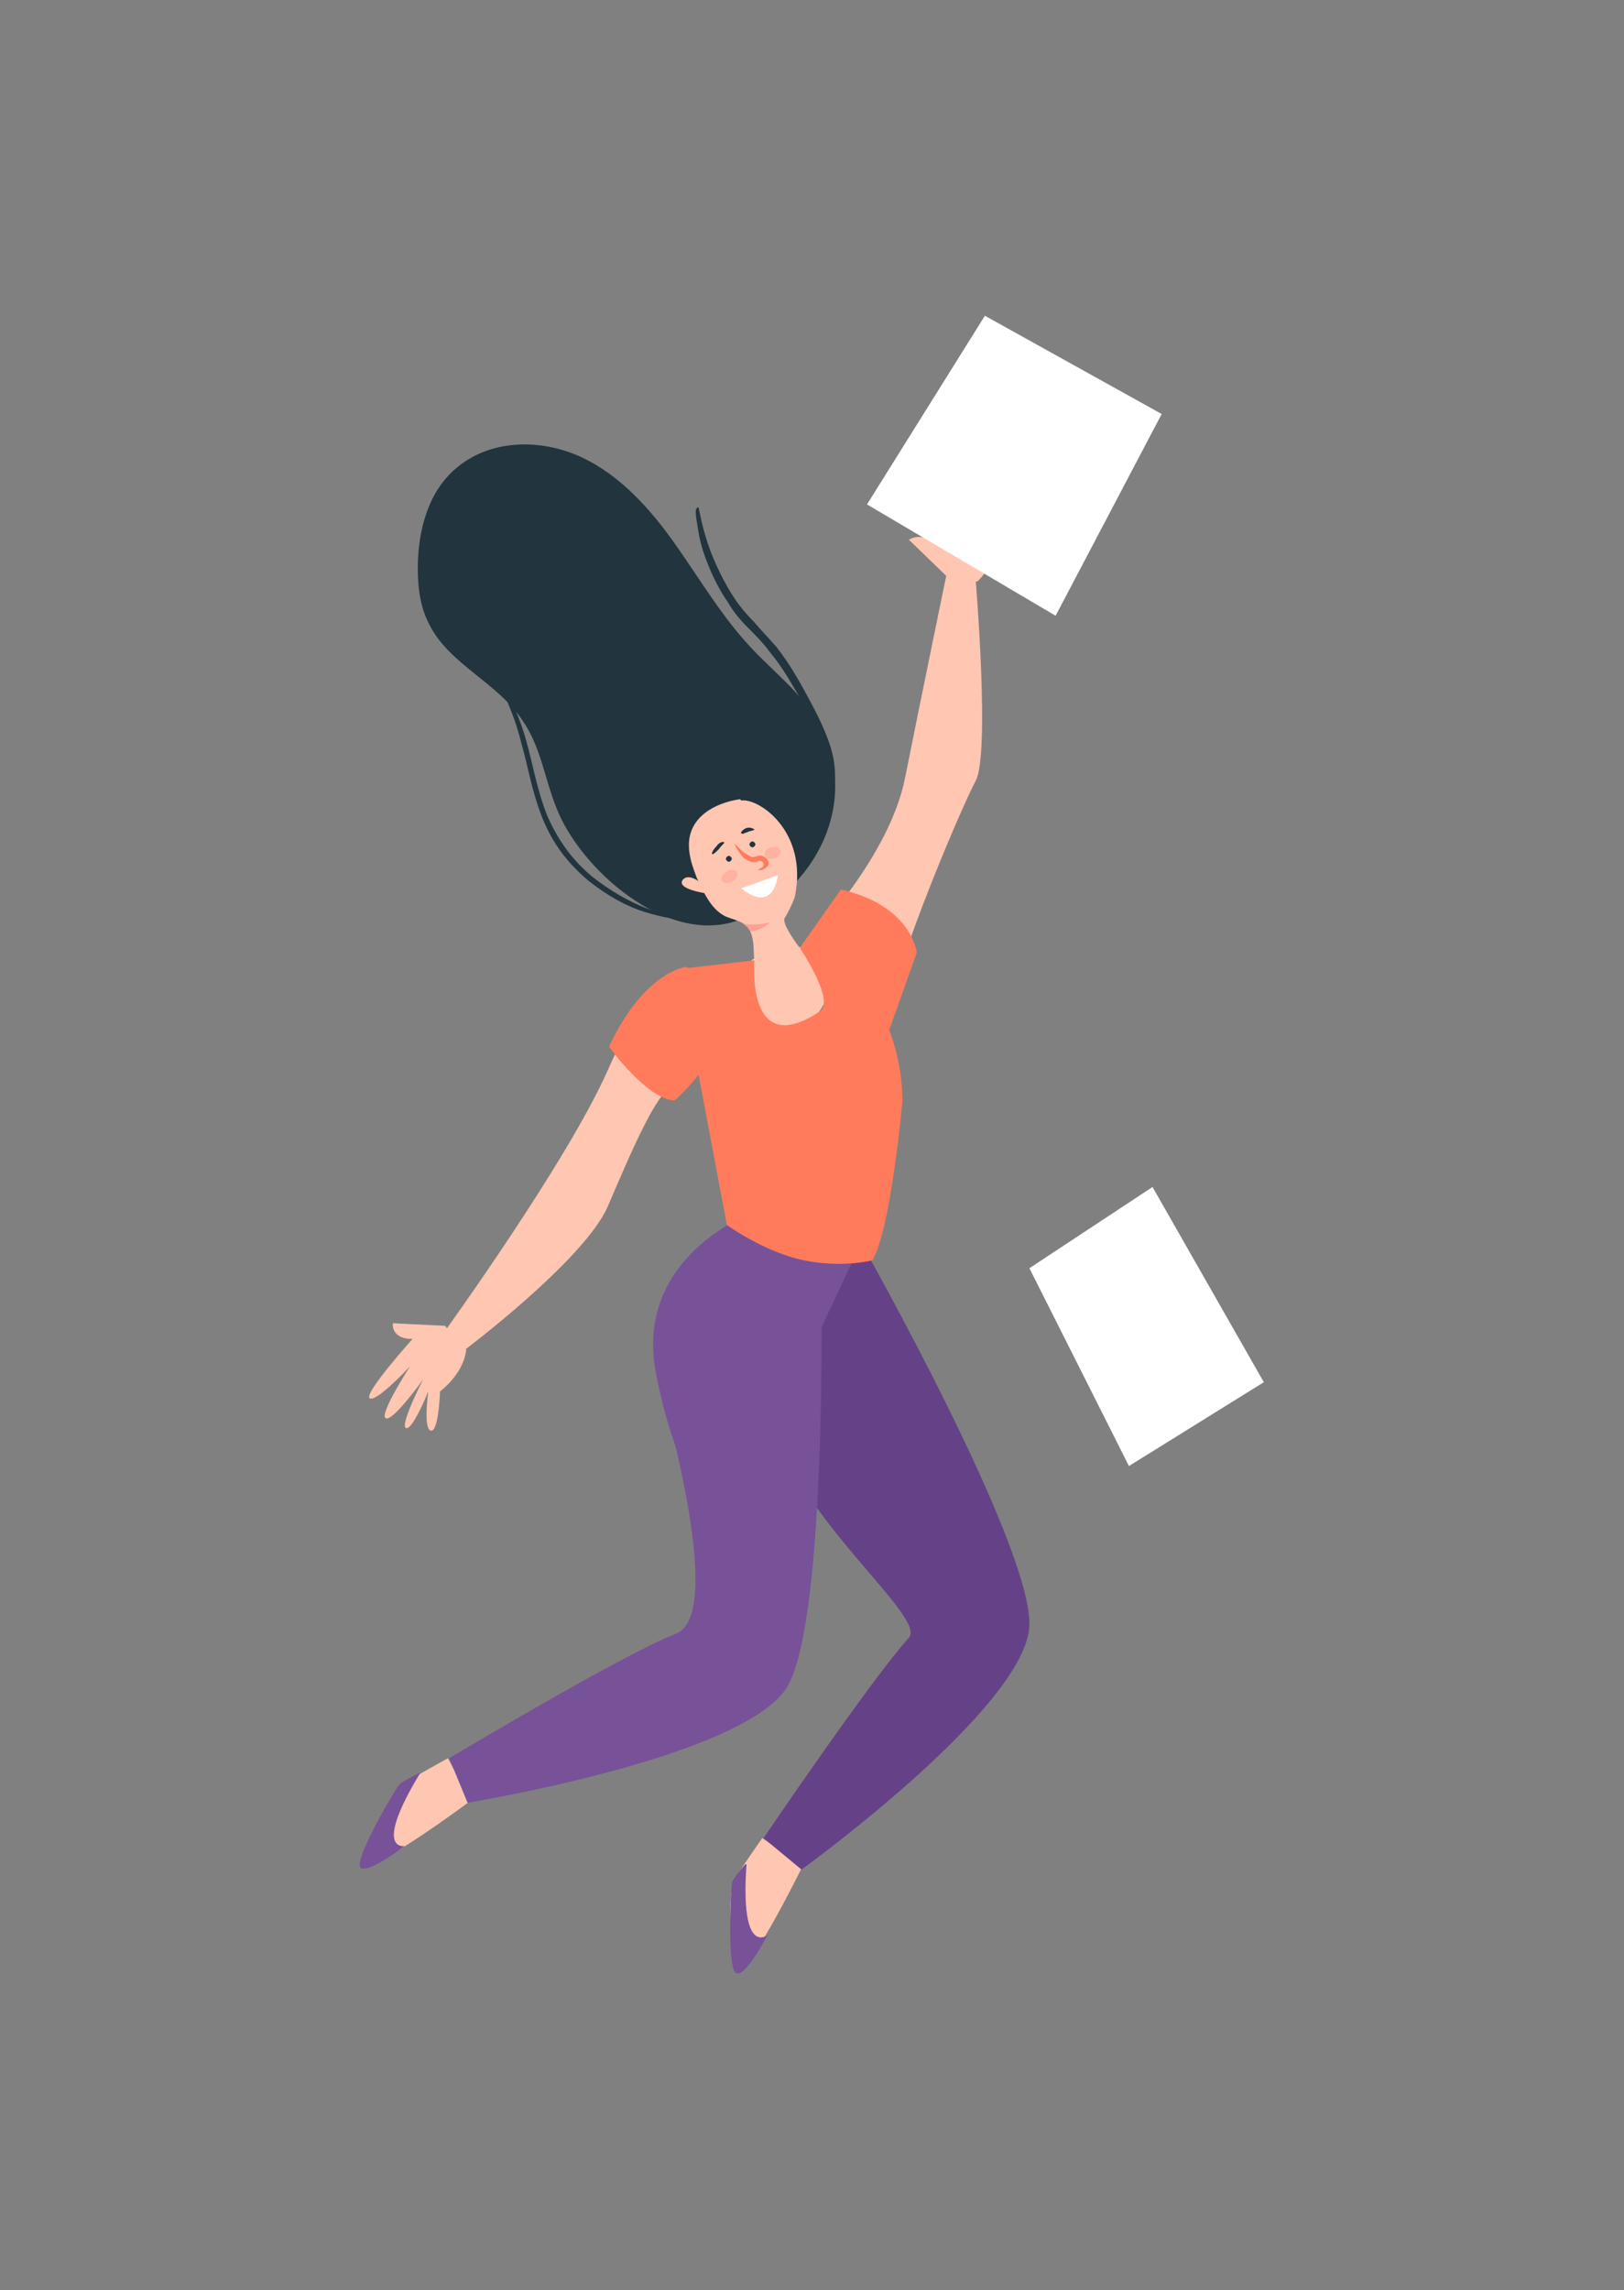 <?xml version="1.0" encoding="UTF-8"?>
<!DOCTYPE svg PUBLIC "-//W3C//DTD SVG 1.1//EN" "http://www.w3.org/Graphics/SVG/1.1/DTD/svg11.dtd">
<!-- Creator: CorelDRAW 2017 -->
<svg xmlns="http://www.w3.org/2000/svg" xml:space="preserve" width="1240px" height="1748px" version="1.1" style="shape-rendering:geometricPrecision; text-rendering:geometricPrecision; image-rendering:optimizeQuality; fill-rule:evenodd; clip-rule:evenodd"
viewBox="0 0 1240 1748"
 xmlns:xlink="http://www.w3.org/1999/xlink">
 <rect x="0" y="0" width="1240" height="1748" fill="#808080" stroke="none"/>
 <defs>
  <style type="text/css">
   <![CDATA[
    .fil0 {fill:#22343D}
    .fil3 {fill:#654287}
    .fil4 {fill:#775298}
    .fil2 {fill:#FF7B5B}
    .fil7 {fill:#FFA192}
    .fil6 {fill:#FFB2A0}
    .fil1 {fill:#FFC6B2}
    .fil5 {fill:white}
   ]]>
  </style>
 </defs>
 <g id="Слой_x0020_1">
  <g id="_2250169098464">
   <path class="fil0" d="M425 617c-9,-22 -12,-47 -26,-67 -19,-29 -56,-43 -71,-73 -7,-13 -9,-28 -9,-43 0,-29 8,-60 31,-78 26,-21 64,-21 94,-7 30,14 53,40 72,67 19,27 36,56 59,80 17,18 37,33 49,55 35,58 -1,131 -62,152 -54,18 -119,-40 -137,-86z"/>
   <path class="fil1" d="M349 1024c5,4 0,1 7,6 -2,19 -20,32 -20,32 0,0 -1,31 -7,30 -6,-1 -2,-30 -2,-30 0,0 -12,30 -17,28 -5,-2 13,-37 13,-37 0,0 -25,35 -29,29 -3,-5 19,-39 19,-39 0,0 -27,29 -31,24 -3,-5 33,-45 33,-45 -17,0 -15,-12 -15,-12l40 2c0,0 5,7 7,9z"/>
   <path class="fil1" d="M735 442c7,1 2,-1 11,2 15,-13 13,-35 13,-35 0,0 25,-20 21,-24 -4,-4 -26,17 -26,17 0,0 17,-28 13,-30 -5,-3 -22,33 -22,33 0,0 13,-41 6,-40 -7,1 -20,38 -20,38 0,0 6,-39 1,-38 -6,1 -15,51 -15,51 -14,-11 -23,-4 -23,-4l30 29c0,0 10,0 13,0z"/>
   <path class="fil1" d="M566 611c13,-2 51,23 41,73 -1,4 -6,14 -8,17 -2,5 12,23 12,23l-35 11c-1,-11 1,-26 -10,-31 -4,-2 -9,-3 -13,-5 -11,-6 -16,-19 -21,-29 -3,-8 -6,-16 -6,-25 0,-21 19,-32 39,-35z"/>
   <path class="fil1" d="M635 748c0,-18 -6,-25 -25,-25 -19,0 -44,7 -44,25 0,18 13,41 32,41 19,0 36,-23 36,-41z"/>
   <path class="fil1" d="M620 715c0,0 59,-61 71,-121 12,-60 32,-157 32,-157l22 6c0,0 11,132 0,153 -11,20 -71,161 -70,197l-55 -79z"/>
   <path class="fil1" d="M515 744c0,0 -20,3 -51,73 -31,70 -125,200 -125,200l15 14c0,0 92,-69 110,-110 18,-42 40,-94 51,-91 11,2 55,-60 0,-86z"/>
   <path class="fil2" d="M673 803l27 -76c0,0 -4,-36 -58,-48l-31 44 62 80z"/>
   <path class="fil2" d="M524 738c0,0 -32,3 -59,61 0,0 29,40 50,41 0,0 78,-67 9,-102z"/>
   <path class="fil1" d="M613 1424c0,0 -47,96 -52,78 -5,-18 -4,-60 -1,-66 3,-6 22,-33 22,-33l31 21z"/>
   <path class="fil3" d="M617 969l43 -16c0,0 127,225 126,287 -1,62 -174,187 -174,187l-29 -24c0,0 82,-121 111,-153 14,-16 -88,-93 -104,-167 -16,-74 27,-114 27,-114z"/>
   <path class="fil1" d="M360 1374c0,0 -87,65 -84,47 4,-18 26,-55 31,-59 6,-4 35,-20 35,-20l17 32z"/>
   <path class="fil4" d="M501 1049l126 -74c0,0 5,255 -25,311 -30,55 -245,90 -245,90l-14 -34c0,0 132,-79 173,-95 41,-15 -15,-199 -15,-199z"/>
   <path class="fil4" d="M576 925c0,0 -93,33 -75,124 18,91 47,108 47,108l53 -88 54 -115 -54 -7 -26 -22z"/>
   <path class="fil2" d="M620 715c0,0 69,39 69,126 0,0 -9,99 -23,121 0,0 -23,6 -52,0 -30,-6 -59,-27 -59,-27l-23 -122 -18 -71 10 -3 52 -6c0,0 -7,77 50,39 12,-8 -15,-48 -15,-48l10 -9z"/>
   <polygon class="fil5" points="662,385 806,470 887,316 752,241 "/>
   <polygon class="fil5" points="862,1119 965,1055 880,906 786,968 "/>
   <path class="fil0" d="M356 485c0,0 3,3 8,9 5,6 12,15 19,27 7,12 14,27 19,45 5,18 8,37 16,57 4,9 9,18 15,26 6,8 12,14 19,20 14,11 28,19 41,24 13,5 24,7 31,7 8,1 12,1 12,1 0,0 -4,1 -12,1 -8,0 -19,-2 -32,-6 -13,-4 -28,-12 -43,-24 -7,-6 -14,-13 -20,-21 -6,-8 -11,-17 -15,-27 -8,-20 -11,-40 -16,-57 -4,-17 -11,-33 -17,-45 -6,-12 -12,-21 -17,-28 -4,-6 -7,-10 -7,-10z"/>
   <path class="fil0" d="M533 387c1,0 2,14 10,35 4,10 10,23 18,35 4,6 9,12 15,18 5,6 11,12 17,19 11,14 19,29 26,42 7,13 13,26 16,37 3,11 3,21 2,27 -1,6 -3,10 -3,10 -1,0 0,-4 1,-10 0,-6 -1,-15 -4,-26 -3,-11 -9,-23 -17,-36 -8,-13 -15,-27 -26,-40 -5,-7 -11,-13 -17,-19 -6,-6 -11,-12 -15,-19 -9,-13 -14,-25 -18,-36 -4,-11 -5,-20 -6,-26 -1,-6 -1,-10 0,-10z"/>
   <path class="fil2" d="M577 665c0,0 2,-1 5,-3 1,-1 1,-1 1,-2 0,-1 0,-2 -1,-2 -1,-1 -1,-1 -2,-1 -1,0 -2,1 -4,1 -4,0 -6,-2 -8,-3 -2,-2 -3,-4 -4,-5 -2,-3 -3,-5 -3,-6 0,0 2,2 4,4 1,1 3,3 5,4 2,1 4,3 6,2 1,0 3,-1 4,-1 2,0 4,1 5,2 1,1 2,3 2,4 0,2 -1,2 -2,3 -3,3 -6,2 -6,2z"/>
   <path class="fil5" d="M594 668l-28 10c0,0 23,21 28,-10z"/>
   <path class="fil6" d="M563 666c1,2 -1,5 -4,7 -3,2 -7,1 -8,-1 -1,-2 1,-5 4,-7 3,-2 7,-1 8,1z"/>
   <path class="fil6" d="M596 649c1,2 -1,5 -4,6 -3,1 -7,1 -8,-2 -1,-2 1,-5 4,-6 3,-1 7,-1 8,2z"/>
   <path class="fil7" d="M567 705c0,0 9,2 21,-1 0,0 -6,6 -15,7 0,0 -2,-4 -6,-6z"/>
   <path class="fil0" d="M576 643c1,1 1,2 0,3 -1,1 -2,1 -3,0 -1,-1 -1,-2 0,-3 1,-1 2,-1 3,0z"/>
   <path class="fil0" d="M558 654c1,1 1,2 0,3 -1,1 -2,1 -3,0 -1,-1 -1,-2 0,-3 1,-1 2,-1 3,0z"/>
   <path class="fil0" d="M576 633c0,1 -3,1 -5,2 -3,1 -4,2 -5,1 -1,0 1,-3 4,-4 3,-1 6,1 6,1z"/>
   <path class="fil0" d="M544 652c-1,0 0,-3 3,-6 2,-3 5,-4 6,-3 0,1 -2,2 -4,5 -2,2 -4,4 -5,4z"/>
   <path class="fil1" d="M534 673c0,0 -9,-7 -13,-1 -4,7 19,10 19,10l-6 -10z"/>
   <path class="fil4" d="M321 1353c0,0 -13,6 -16,9 -3,3 -34,56 -30,63 4,7 34,-16 34,-16 0,0 -25,5 12,-56z"/>
   <g>
    <path class="fil4" d="M569 1423c0,0 -9,10 -10,14 -1,4 -4,65 3,69 7,4 24,-29 24,-29 0,0 -21,17 -16,-54l0 0zm0 0l0 0 0 0z"/>
   </g>
  </g>
 </g>
</svg>
